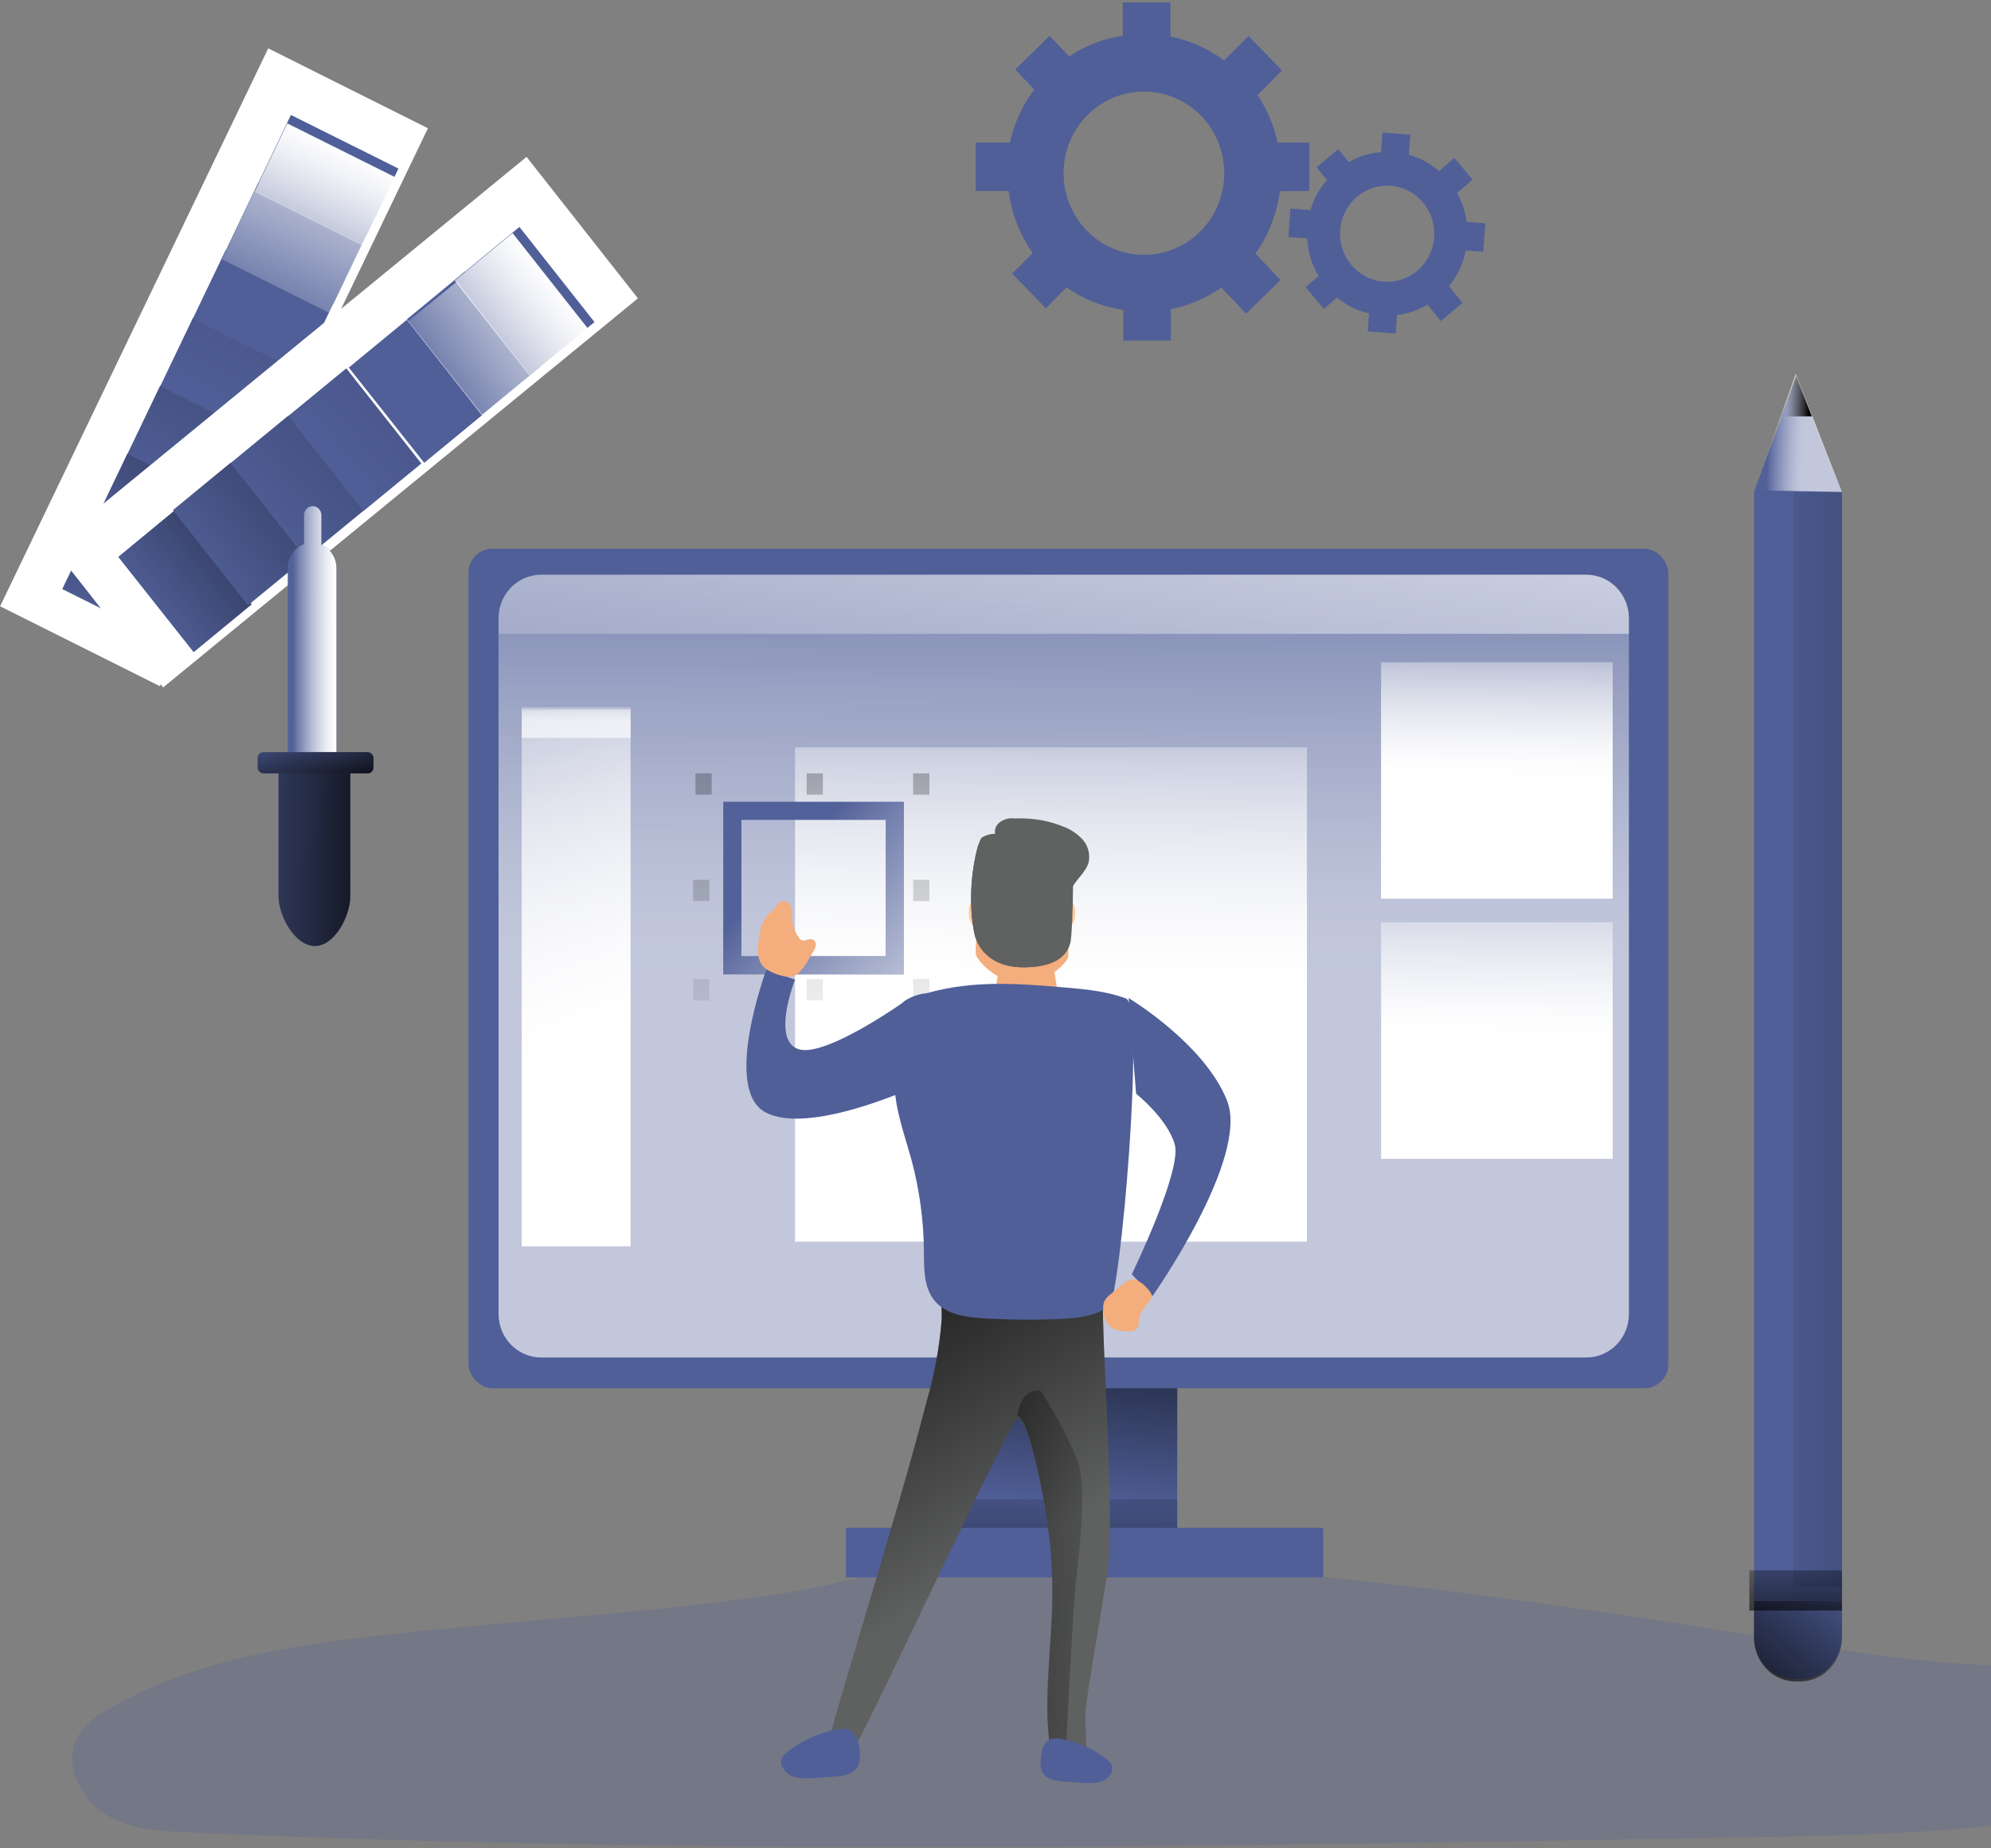 <svg width="779" height="723" viewBox="0 0 779 723" fill="none" xmlns="http://www.w3.org/2000/svg">
<rect x="0" y="0" width="779" height="723" fill="#808080" stroke="none"/>
<path opacity="0.24" d="M165.518 637.98C123.451 642.301 80.094 647.051 43.077 668.185C38.122 671.019 33.091 674.362 30.358 679.465C24.872 689.728 31.098 703.257 40.761 709.434C50.423 715.612 62.344 716.316 73.715 716.824C276.19 725.837 478.968 722.298 681.614 718.779C740.462 717.763 800.24 716.59 856.639 699.132C866.776 696.004 877.919 691.312 881.735 681.087C886.727 667.715 875.337 652.897 862.049 648.733C848.761 644.569 834.58 647.677 820.837 649.495C773.113 655.81 724.971 646.152 677.457 638.43C584.439 623.338 487.929 611.06 393.715 608.773C361.595 608.011 334.165 619.388 302.729 623.885C257.34 630.415 211.154 633.288 165.518 637.98Z" fill="#505F98"/>
<path d="M0.047 237.162L104.948 18.923L167.426 50.173L62.525 268.412L0.047 237.162Z" fill="white"/>
<path d="M24.359 230.436L37.141 203.762L79.222 224.745L66.44 251.419L24.359 230.436Z" fill="#505F98"/>
<path d="M24.359 230.436L37.141 203.762L79.222 224.745L66.44 251.419L24.359 230.436Z" fill="url(#paint0_linear_108_1329)"/>
<path d="M37.143 203.97L49.925 177.296L92.005 198.279L79.223 224.953L37.143 203.97Z" fill="#505F98"/>
<path d="M37.143 203.97L49.925 177.296L92.005 198.279L79.223 224.953L37.143 203.97Z" fill="url(#paint1_linear_108_1329)"/>
<path d="M49.91 177.496L62.692 150.821L104.772 171.804L91.99 198.478L49.91 177.496Z" fill="#505F98"/>
<path d="M49.91 177.496L62.692 150.821L104.772 171.804L91.99 198.478L49.91 177.496Z" fill="url(#paint2_linear_108_1329)"/>
<path d="M62.712 151.049L75.494 124.375L117.575 145.357L104.793 172.032L62.712 151.049Z" fill="#505F98"/>
<path d="M62.712 151.049L75.494 124.375L117.575 145.357L104.793 172.032L62.712 151.049Z" fill="url(#paint3_linear_108_1329)"/>
<path d="M75.487 124.557L88.269 97.883L130.35 118.865L117.568 145.54L75.487 124.557Z" fill="#505F98"/>
<path d="M88.271 98.11L101.053 71.436L143.134 92.419L130.352 119.093L88.271 98.11Z" fill="#505F98"/>
<path d="M101.038 71.636L113.82 44.962L155.9 65.944L143.119 92.618L101.038 71.636Z" fill="#505F98"/>
<path d="M86.833 101.429L99.615 74.755L141.696 95.738L128.914 122.412L86.833 101.429Z" fill="url(#paint4_linear_108_1329)"/>
<path d="M99.625 74.946L112.407 48.272L154.488 69.254L141.706 95.929L99.625 74.946Z" fill="url(#paint5_linear_108_1329)"/>
<rect x="371.79" y="531.031" width="88.816" height="75.855" fill="#505F98"/>
<rect x="371.79" y="531.031" width="88.816" height="75.855" fill="url(#paint6_linear_108_1329)"/>
<rect x="183.283" y="214.659" width="469.454" height="328.398" rx="9.37" fill="#505F98"/>
<path opacity="0.65" d="M637.33 241.891V513.975C637.345 518.49 635.603 522.825 632.488 526.025C629.372 529.225 625.139 531.026 620.723 531.031H211.672C207.257 531.021 203.027 529.218 199.913 526.019C196.798 522.821 195.054 518.488 195.064 513.975V241.891C195.054 237.378 196.798 233.045 199.913 229.846C203.027 226.648 207.257 224.845 211.672 224.835H620.723C625.139 224.84 629.372 226.641 632.488 229.841C635.603 233.04 637.345 237.376 637.33 241.891V241.891Z" fill="url(#paint7_linear_108_1329)"/>
<rect x="331.007" y="597.636" width="186.694" height="19.426" fill="#505F98"/>
<rect x="371.79" y="586.535" width="88.816" height="11.101" fill="url(#paint8_linear_108_1329)"/>
<path fill-rule="evenodd" clip-rule="evenodd" d="M512.263 55.771V74.71L500.753 74.807C499.634 83.619 496.352 92.005 491.209 99.194L501.04 109.526L487.563 122.708L477.886 112.511C471.919 116.659 465.185 119.535 458.091 120.963V133.253H439.462V121.254C431.506 120.08 423.923 117.062 417.3 112.434L409.207 120.595L396.017 107.025L404.053 99.019C398.994 91.828 395.767 83.476 394.662 74.71H381.759V55.771H395.12C396.777 48.234 400.034 41.155 404.664 35.029L397.201 27.178L410.677 13.996L418.312 22.079C424.625 17.818 431.801 15.056 439.309 13.996V0.969H457.939V14.287C465.518 15.82 472.681 19.001 478.936 23.611L488.48 14.073L501.593 27.527L492.049 37.219C495.791 42.844 498.447 49.139 499.875 55.771H512.263ZM416.136 67.712C416.115 85.345 430.173 99.657 447.536 99.678C455.878 99.704 463.888 96.355 469.794 90.371C475.7 84.388 479.017 76.262 479.012 67.79C479.033 50.157 464.975 35.845 447.612 35.824C430.25 35.802 416.157 50.079 416.136 67.712Z" fill="#505F98"/>
<path fill-rule="evenodd" clip-rule="evenodd" d="M581.141 87.328L580.309 98.467L573.505 98.043C572.485 103.166 570.217 107.944 566.909 111.938L572.22 118.471L563.753 125.602L558.537 119.185C554.865 121.347 550.802 122.731 546.593 123.251L546.045 130.478L535.14 129.649L535.669 122.596C531.063 121.546 526.756 119.429 523.082 116.409L517.979 120.842L510.854 112.343L515.9 107.987C513.248 103.537 511.722 98.484 511.459 93.283L504.107 92.705L504.919 81.585L512.725 82.182C514.014 77.828 516.213 73.811 519.17 70.407L515.144 65.454L523.611 58.323L527.712 63.411C531.581 61.186 535.887 59.869 540.318 59.556L540.885 51.847L551.79 52.676L551.204 60.52C555.558 61.758 559.595 63.948 563.035 66.938L569.026 61.753L576.132 70.252L570.085 75.514C572.047 78.988 573.33 82.816 573.864 86.788L581.141 87.328ZM524.359 90C523.585 100.354 531.185 109.389 541.339 110.184C546.224 110.577 551.061 108.968 554.779 105.712C558.497 102.456 560.788 97.823 561.145 92.84C561.908 82.484 554.298 73.458 544.144 72.674C533.989 71.89 525.133 79.646 524.359 90Z" fill="#505F98"/>
<path d="M720.708 192.426V640.021C720.677 649.297 713.39 656.808 704.391 656.84H702.512C693.529 656.797 686.27 649.28 686.27 640.021V192.426L702.643 148.054L720.708 192.426Z" fill="#505F98"/>
<rect x="701.676" y="192.457" width="19.032" height="428.305" fill="url(#paint9_linear_108_1329)"/>
<path opacity="0.65" d="M720.708 192.457L686.27 191.781L696.882 162.119L702.572 146.204L708.823 162.119L720.708 192.457V192.457Z" fill="url(#paint10_linear_108_1329)"/>
<path d="M708.927 162.855H697.145L702.759 147.129L708.927 162.855V162.855Z" fill="url(#paint11_linear_108_1329)"/>
<rect x="684.457" y="614.287" width="36.251" height="15.726" fill="url(#paint12_linear_108_1329)"/>
<path d="M720.708 626.313V640.541C720.677 650.04 713.39 657.732 704.391 657.765H702.512C693.529 657.721 686.27 650.022 686.27 640.541V626.313H720.708Z" fill="url(#paint13_linear_108_1329)"/>
<path d="M637.33 241.96V247.961H195.064V241.96C195.054 237.429 196.799 233.078 199.913 229.867C203.028 226.655 207.258 224.845 211.673 224.835H620.722C625.138 224.84 629.371 226.648 632.487 229.861C635.603 233.074 637.345 237.427 637.33 241.96V241.96Z" fill="url(#paint14_linear_108_1329)"/>
<rect x="204.127" y="277.563" width="42.595" height="209.99" fill="url(#paint15_linear_108_1329)"/>
<rect x="311.069" y="292.364" width="200.288" height="193.339" fill="url(#paint16_linear_108_1329)"/>
<rect x="357.289" y="383.021" width="6.344" height="8.326" fill="url(#paint17_linear_108_1329)"/>
<rect x="357.289" y="344.168" width="6.344" height="8.326" fill="url(#paint18_linear_108_1329)"/>
<rect x="271.192" y="383.021" width="6.344" height="8.326" fill="url(#paint19_linear_108_1329)"/>
<rect x="271.192" y="344.168" width="6.344" height="8.326" fill="url(#paint20_linear_108_1329)"/>
<rect x="357.289" y="302.54" width="6.344" height="8.326" fill="url(#paint21_linear_108_1329)"/>
<rect x="272.099" y="302.54" width="6.344" height="8.326" fill="url(#paint22_linear_108_1329)"/>
<rect x="315.6" y="302.54" width="6.344" height="8.326" fill="url(#paint23_linear_108_1329)"/>
<rect x="315.6" y="383.021" width="6.344" height="8.326" fill="url(#paint24_linear_108_1329)"/>
<path fill-rule="evenodd" clip-rule="evenodd" d="M282.974 381.171H353.664V313.641H282.974V381.171ZM346.544 374.031H290.094V320.723H346.544V374.031Z" fill="#505F98"/>
<path fill-rule="evenodd" clip-rule="evenodd" d="M282.974 381.171H353.664V313.641H282.974V381.171ZM346.544 374.031H290.094V320.723H346.544V374.031Z" fill="url(#paint25_linear_108_1329)"/>
<rect x="540.358" y="259.062" width="90.628" height="92.507" fill="url(#paint26_linear_108_1329)"/>
<rect x="540.358" y="360.819" width="90.628" height="92.507" fill="url(#paint27_linear_108_1329)"/>
<rect opacity="0.65" x="204.127" y="276.638" width="42.595" height="12.026" fill="url(#paint28_linear_108_1329)"/>
<path d="M20.247 213.574L206.022 61.369L249.595 116.711L63.82 268.916L20.247 213.574Z" fill="white"/>
<path d="M46.26 217.855L68.963 199.15L98.471 236.418L75.769 255.123L46.26 217.855Z" fill="#505F98"/>
<path d="M46.26 217.855L68.963 199.15L98.471 236.418L75.769 255.123L46.26 217.855Z" fill="url(#paint29_linear_108_1329)"/>
<path d="M67.65 199.57L90.32 180.95L119.695 218.165L97.025 236.786L67.65 199.57Z" fill="#505F98"/>
<path d="M67.65 199.57L90.32 180.95L119.695 218.165L97.025 236.786L67.65 199.57Z" fill="url(#paint30_linear_108_1329)"/>
<path d="M90.24 181.136L112.911 162.515L142.286 199.731L119.615 218.351L90.24 181.136Z" fill="#505F98"/>
<path d="M90.24 181.136L112.911 162.515L142.286 199.731L119.615 218.351L90.24 181.136Z" fill="url(#paint31_linear_108_1329)"/>
<path d="M112.816 162.713L135.487 144.093L164.862 181.309L142.191 199.929L112.816 162.713Z" fill="#505F98"/>
<path d="M112.816 162.713L135.487 144.093L164.862 181.309L142.191 199.929L112.816 162.713Z" fill="url(#paint32_linear_108_1329)"/>
<path d="M136.472 143.789L159.175 125.084L188.683 162.352L165.981 181.057L136.472 143.789Z" fill="#505F98"/>
<path d="M159.186 124.919L181.889 106.214L211.397 143.482L188.694 162.187L159.186 124.919Z" fill="#505F98"/>
<path d="M180.566 107.399L203.237 88.778L232.611 125.994L209.941 144.614L180.566 107.399Z" fill="#505F98"/>
<path d="M207.752 147.331L188.644 162.855L159.719 125.651L178.828 110.127L207.752 147.331V147.331Z" fill="url(#paint33_linear_108_1329)"/>
<path d="M177.888 109.801L200.559 91.18L229.933 128.396L207.263 147.016L177.888 109.801Z" fill="url(#paint34_linear_108_1329)"/>
<path d="M131.625 222.198V335.842H112.593V222.198C112.593 217.998 115.145 214.261 118.949 212.891V201.546C118.949 199.592 120.467 198.008 122.339 198.008C124.211 198.008 125.729 199.592 125.729 201.546V213.083C129.278 214.599 131.605 218.195 131.625 222.198V222.198Z" fill="#505F98"/>
<path d="M131.625 222.198V335.842H112.593V222.198C112.593 217.998 115.145 214.261 118.949 212.891V201.546C118.949 199.592 120.467 198.008 122.339 198.008C124.211 198.008 125.729 199.592 125.729 201.546V213.083C129.278 214.599 131.605 218.195 131.625 222.198V222.198Z" fill="url(#paint35_linear_108_1329)"/>
<rect x="100.811" y="294.214" width="45.314" height="8.326" rx="2.245" fill="#505F98"/>
<path d="M123.186 370.07V370.07C115.422 370.07 108.968 358.215 108.968 350.305V297.915H137.062V350.305C137.062 358.215 130.931 370.07 123.186 370.07Z" fill="#505F98"/>
<rect x="100.811" y="294.214" width="45.314" height="8.326" rx="2.245" fill="url(#paint36_linear_108_1329)"/>
<path d="M123.186 370.07V370.07C115.422 370.07 108.968 358.383 108.968 350.585V302.54H137.062V350.585C137.062 358.383 130.931 370.07 123.186 370.07Z" fill="url(#paint37_linear_108_1329)"/>
<path d="M304.4 425.574C303.791 422.276 303.405 417.609 304.577 417.288C307.048 416.578 304.4 425.574 304.4 425.574Z" fill="#28353D"/>
<path d="M434.144 606.43C433.704 618.081 424.862 660.899 424.575 672.57C424.575 676.453 425.589 682.415 424.365 686.163C421.839 694.105 412.882 693.017 411.715 688.338L411.275 686.007C407.122 663.326 413.801 637.597 411.275 607.983C409.763 589.905 402.721 555.048 398.109 554.815C395.678 554.815 340.2 674.279 335.377 681.638C333.004 685.347 326.325 684.765 323.091 687.755C319.857 690.745 350.036 597.187 362.686 547.747C365.636 537.543 367.56 527.061 368.427 516.464C368.771 510.347 366.839 508.288 372.369 506.482C376.197 505.24 381.498 505.589 385.593 505.298C390.052 504.948 431.522 504.871 431.522 507.861C431.12 524.095 435.215 579.516 434.144 606.43Z" fill="#606161"/>
<path d="M434.144 606.43C433.704 618.081 424.862 660.899 424.575 672.57C424.575 676.453 425.589 682.415 424.365 686.163C421.839 694.105 412.882 693.017 411.715 688.338L411.275 686.007C407.122 663.326 413.801 637.597 411.275 607.983C409.763 589.905 402.721 555.048 398.109 554.815C395.678 554.815 340.2 674.279 335.377 681.638C333.004 685.347 326.325 684.765 323.091 687.755C319.857 690.745 350.036 597.187 362.686 547.747C365.636 537.543 367.56 527.061 368.427 516.464C368.771 510.347 366.839 508.288 372.369 506.482C376.197 505.24 381.498 505.589 385.593 505.298C390.052 504.948 431.522 504.871 431.522 507.861C431.12 524.095 435.215 579.516 434.144 606.43Z" fill="url(#paint38_linear_108_1329)"/>
<path d="M385.172 358.181C384.823 354.494 383.118 352.494 381.452 352.494C379.786 352.494 378.759 354.455 379.108 358.181C379.187 360.932 381.219 363.222 383.913 363.594C385.598 363.594 385.54 361.868 385.172 358.181Z" fill="#FFCD9C"/>
<path d="M414.51 358.191C414.737 354.498 416.4 352.494 418.12 352.494C419.84 352.494 420.955 354.458 420.69 358.191C420.666 360.979 418.633 363.305 415.965 363.594C414.264 363.594 414.245 361.885 414.51 358.191Z" fill="#FFCD9C"/>
<path d="M417.883 374.391C417.648 376.339 409.574 384.871 400.386 384.871C391.198 384.871 383.613 377.079 382.01 373.963C380.407 370.846 386.858 330.76 390.592 327.409C394.326 324.059 409.457 326.26 410.728 328.033C413.777 332.22 418.88 366.619 417.883 374.391Z" fill="#F4AD7D"/>
<path d="M414.085 344.147C412.835 344.759 407.931 331.996 406.902 329.852C405.873 327.709 406.039 325.509 407.288 324.896C408.537 324.284 410.374 325.547 411.403 327.671C412.431 329.795 415.315 343.553 414.085 344.147Z" fill="#FFCD9C"/>
<path d="M386.579 343.231C385.284 342.781 388.714 329.532 389.462 327.242C390.211 324.953 391.889 323.446 393.112 323.896C394.334 324.346 394.845 326.577 394.097 328.886C393.349 331.196 387.802 343.681 386.579 343.231Z" fill="#FFCD9C"/>
<path d="M391.721 372.845H411.431L414.385 391.922C403.647 397.826 397.387 397.175 389.009 390.619L391.721 372.845Z" fill="#F4AD7D"/>
<path d="M399.884 376.665C399.884 376.314 400.704 376.018 401.697 376.018C402.689 376.018 403.509 376.314 403.509 376.665C403.509 377.017 402.711 377.072 401.697 377.072C400.683 377.072 399.884 377.035 399.884 376.665Z" fill="#F4AD7D"/>
<path d="M418.933 368.042C419.679 363.496 420.896 330.947 417.912 326.639C414.928 322.331 397.061 319.544 394.351 320.216C388.284 321.718 389.344 326.145 389.344 326.145C387.541 326.172 385.776 326.669 384.22 327.588C382.139 329.01 377.76 349.524 381.255 365.038C382.826 372.014 389.011 378.081 399.692 378.378C412.847 378.733 418.03 373.674 418.933 368.042Z" fill="#606161"/>
<path d="M394.425 321.746C395.837 320.531 397.666 319.957 399.496 320.155C405.05 320.124 410.56 321.171 415.739 323.24C418.61 324.268 421.217 325.954 423.364 328.172C425.526 330.452 426.522 333.647 426.052 336.799C425.099 341.436 420.333 344.305 418.77 348.766C417.512 352.342 418.408 355.801 418.446 359.397C418.471 362.304 418.267 365.209 417.836 368.083C416.959 373.683 411.945 378.714 399.077 378.38C388.706 378.085 382.701 372.052 381.175 365.115C379.111 353.602 379.652 341.753 382.758 330.491C388.347 331.817 394.066 332.476 399.801 332.456C405.883 332.508 411.947 331.782 417.855 330.294C418.865 336.307 418.846 348.353 418.522 357.353" fill="#606161"/>
<path d="M362.611 388.528C359.501 388.794 356.504 389.852 353.893 391.605C349.422 395.205 349.082 401.92 349.158 407.764C349.004 415.862 349.554 423.957 350.799 431.954C352.139 439.289 354.573 446.333 356.573 453.512C359.725 465.195 361.381 477.25 361.497 489.372C361.497 496.029 361.384 503.344 365.441 508.549C369.875 514.2 377.724 515.303 384.781 515.71C394.8 516.31 404.857 516.387 414.876 515.961C421.593 515.652 428.744 514.974 434.065 510.756C438.31 507.388 448.254 393.463 440.537 390.58C432.82 387.696 424.518 386.961 416.329 386.264C397.97 384.677 380.686 383.419 362.611 388.528Z" fill="#505F98"/>
<path d="M420.409 624.731C419.425 637.65 417.077 684.592 417.077 684.592L411.095 684.379C406.988 661.826 413.594 636.24 411.095 606.793C409.6 588.815 402.634 554.154 398.072 553.922C399.435 542.337 407.101 544.074 407.101 544.074C412.677 552.58 417.486 561.583 421.469 570.973C426.031 583.177 421.412 611.755 420.409 624.731Z" fill="url(#paint39_linear_108_1329)"/>
<path d="M307.784 685.539C306.85 686.244 306.141 687.209 305.745 688.316C305.532 689.225 305.619 690.179 305.99 691.035C307.047 693.219 309.049 694.785 311.41 695.277C313.744 695.73 316.133 695.813 318.492 695.524L326.046 695.01C327.968 694.964 329.874 694.65 331.711 694.078C333.55 693.497 335.067 692.175 335.903 690.427C336.348 689.139 336.522 687.772 336.413 686.414C336.413 680.118 334.223 675.002 327.386 676.543C320.226 677.899 313.499 680.986 307.784 685.539V685.539Z" fill="#505F98"/>
<path d="M433.252 688.35C434.111 688.994 434.761 689.873 435.124 690.879C435.318 691.698 435.242 692.558 434.908 693.33C433.945 695.308 432.107 696.723 429.942 697.154C427.807 697.575 425.618 697.655 423.458 697.389L416.6 696.918C414.856 696.881 413.125 696.604 411.457 696.095C409.775 695.567 408.39 694.366 407.633 692.781C407.228 691.617 407.067 690.383 407.161 689.154C407.161 683.468 409.131 678.782 415.418 680.233C421.935 681.464 428.055 684.249 433.252 688.35V688.35Z" fill="#505F98"/>
<path d="M441.573 390.421C441.573 390.421 471.202 408.149 480.101 430.559C488.999 452.968 450.957 506.979 450.957 506.979L442.817 498.482C442.817 498.482 462.673 457.728 459.603 447.534C456.534 437.341 444.507 427.842 444.507 427.842L441.573 390.421Z" fill="#505F98"/>
<path d="M357.289 425.443C357.289 425.443 316.092 444.297 299.351 435.045C282.61 425.793 299.845 379.32 299.845 379.32L311.056 383.208C311.056 383.208 301.688 406.901 312.406 410.419C323.123 413.937 355.237 390.827 355.237 390.827L357.289 425.443Z" fill="#505F98"/>
<path d="M434.85 506.032C433.665 506.819 432.704 507.875 432.056 509.104C431.666 510.148 431.526 511.261 431.645 512.363C431.574 515.036 432.764 517.599 434.889 519.345C436.382 520.161 438.054 520.633 439.773 520.723C440.827 520.899 441.904 520.899 442.958 520.723C444.032 520.528 444.93 519.827 445.341 518.861C445.482 518.25 445.541 517.624 445.517 516.999C445.654 513.927 447.92 511.413 449.796 508.9C450.249 508.414 450.541 507.811 450.636 507.168C450.625 506.455 450.364 505.767 449.894 505.213C448.624 503.463 445.478 500.242 442.958 500.521C440.437 500.8 436.803 504.505 434.85 506.032Z" fill="#F4AD7D"/>
<path d="M318.128 372.322C318.665 371.56 319.031 370.698 319.202 369.79C319.339 368.851 318.853 367.93 317.988 367.49C316.615 366.968 314.984 368.34 313.631 367.76C313.173 367.512 312.789 367.152 312.516 366.717C310.919 364.468 310.002 361.83 309.87 359.101C309.948 357.647 309.814 356.189 309.472 354.772C309.07 353.313 307.636 352.354 306.089 352.51C304.816 352.8 304.099 354.056 303.303 355.061C302.507 356.067 300.916 357.265 299.881 358.521C298.114 361.103 297.103 364.103 296.956 367.2C296.399 371.066 296.04 375.492 298.826 378.275C300.975 380.421 307.522 382.953 310.527 381.812C313.85 380.537 316.456 375.105 318.128 372.322Z" fill="#F4AD7D"/>
<defs>
<linearGradient id="paint0_linear_108_1329" x1="136.831" y1="292.518" x2="197.485" y2="174.619" gradientUnits="userSpaceOnUse">
<stop stop-color="#010101" stop-opacity="0.01"/>
<stop offset="0.95" stop-color="#010101"/>
</linearGradient>
<linearGradient id="paint1_linear_108_1329" x1="186.788" y1="289.001" x2="273.744" y2="122.514" gradientUnits="userSpaceOnUse">
<stop stop-color="#010101" stop-opacity="0.01"/>
<stop offset="0.95" stop-color="#010101"/>
</linearGradient>
<linearGradient id="paint2_linear_108_1329" x1="295.45" y1="297.075" x2="424.319" y2="12.195" gradientUnits="userSpaceOnUse">
<stop stop-color="#010101" stop-opacity="0.01"/>
<stop offset="0.95" stop-color="#010101"/>
</linearGradient>
<linearGradient id="paint3_linear_108_1329" x1="411.224" y1="312.33" x2="603.416" y2="-98.462" gradientUnits="userSpaceOnUse">
<stop stop-color="#010101" stop-opacity="0.01"/>
<stop offset="0.36" stop-color="#010101" stop-opacity="0.36"/>
<stop offset="0.95" stop-color="#010101"/>
</linearGradient>
<linearGradient id="paint4_linear_108_1329" x1="276.595" y1="215.181" x2="386.392" y2="-6.482" gradientUnits="userSpaceOnUse">
<stop stop-color="white" stop-opacity="0.01"/>
<stop offset="0.07" stop-color="white" stop-opacity="0.22"/>
<stop offset="0.16" stop-color="white" stop-opacity="0.45"/>
<stop offset="0.25" stop-color="white" stop-opacity="0.65"/>
<stop offset="0.33" stop-color="white" stop-opacity="0.8"/>
<stop offset="0.4" stop-color="white" stop-opacity="0.91"/>
<stop offset="0.46" stop-color="white" stop-opacity="0.98"/>
<stop offset="0.51" stop-color="white"/>
</linearGradient>
<linearGradient id="paint5_linear_108_1329" x1="205.885" y1="166.042" x2="266.068" y2="41.321" gradientUnits="userSpaceOnUse">
<stop stop-color="white" stop-opacity="0.01"/>
<stop offset="0.07" stop-color="white" stop-opacity="0.22"/>
<stop offset="0.16" stop-color="white" stop-opacity="0.45"/>
<stop offset="0.25" stop-color="white" stop-opacity="0.65"/>
<stop offset="0.33" stop-color="white" stop-opacity="0.8"/>
<stop offset="0.4" stop-color="white" stop-opacity="0.91"/>
<stop offset="0.46" stop-color="white" stop-opacity="0.98"/>
<stop offset="0.51" stop-color="white"/>
</linearGradient>
<linearGradient id="paint6_linear_108_1329" x1="482.402" y1="594.233" x2="492.245" y2="477.027" gradientUnits="userSpaceOnUse">
<stop stop-color="#010101" stop-opacity="0.01"/>
<stop offset="0.95" stop-color="#010101"/>
</linearGradient>
<linearGradient id="paint7_linear_108_1329" x1="118.588" y1="166.108" x2="116.023" y2="581.975" gradientUnits="userSpaceOnUse">
<stop stop-color="white" stop-opacity="0.01"/>
<stop offset="0.07" stop-color="white" stop-opacity="0.22"/>
<stop offset="0.16" stop-color="white" stop-opacity="0.45"/>
<stop offset="0.25" stop-color="white" stop-opacity="0.65"/>
<stop offset="0.33" stop-color="white" stop-opacity="0.8"/>
<stop offset="0.4" stop-color="white" stop-opacity="0.91"/>
<stop offset="0.46" stop-color="white" stop-opacity="0.98"/>
<stop offset="0.51" stop-color="white"/>
</linearGradient>
<linearGradient id="paint8_linear_108_1329" x1="-111.135" y1="570.876" x2="-111.04" y2="702.451" gradientUnits="userSpaceOnUse">
<stop stop-color="#010101" stop-opacity="0.01"/>
<stop offset="0.95" stop-color="#010101"/>
</linearGradient>
<linearGradient id="paint9_linear_108_1329" x1="682.665" y1="3524.63" x2="959.972" y2="3524.67" gradientUnits="userSpaceOnUse">
<stop stop-color="#010101" stop-opacity="0.01"/>
<stop offset="0.95" stop-color="#010101"/>
</linearGradient>
<linearGradient id="paint10_linear_108_1329" x1="691.174" y1="187.229" x2="718.653" y2="188.4" gradientUnits="userSpaceOnUse">
<stop stop-color="white" stop-opacity="0.01"/>
<stop offset="0.07" stop-color="white" stop-opacity="0.22"/>
<stop offset="0.16" stop-color="white" stop-opacity="0.45"/>
<stop offset="0.25" stop-color="white" stop-opacity="0.65"/>
<stop offset="0.33" stop-color="white" stop-opacity="0.8"/>
<stop offset="0.4" stop-color="white" stop-opacity="0.91"/>
<stop offset="0.46" stop-color="white" stop-opacity="0.98"/>
<stop offset="0.51" stop-color="white"/>
</linearGradient>
<linearGradient id="paint11_linear_108_1329" x1="698.837" y1="161.182" x2="708.213" y2="161.58" gradientUnits="userSpaceOnUse">
<stop stop-color="#010101" stop-opacity="0.01"/>
<stop offset="0.95" stop-color="#010101"/>
</linearGradient>
<linearGradient id="paint12_linear_108_1329" x1="629.433" y1="596.536" x2="629.724" y2="659.446" gradientUnits="userSpaceOnUse">
<stop stop-color="#010101" stop-opacity="0.01"/>
<stop offset="0.95" stop-color="#010101"/>
</linearGradient>
<linearGradient id="paint13_linear_108_1329" x1="691.742" y1="587.72" x2="637.546" y2="653.458" gradientUnits="userSpaceOnUse">
<stop stop-color="#010101" stop-opacity="0.01"/>
<stop offset="0.95" stop-color="#010101"/>
</linearGradient>
<linearGradient id="paint14_linear_108_1329" x1="932.554" y1="335.811" x2="964.845" y2="-40.679" gradientUnits="userSpaceOnUse">
<stop stop-color="white" stop-opacity="0.01"/>
<stop offset="0.07" stop-color="white" stop-opacity="0.22"/>
<stop offset="0.16" stop-color="white" stop-opacity="0.45"/>
<stop offset="0.25" stop-color="white" stop-opacity="0.65"/>
<stop offset="0.33" stop-color="white" stop-opacity="0.8"/>
<stop offset="0.4" stop-color="white" stop-opacity="0.91"/>
<stop offset="0.46" stop-color="white" stop-opacity="0.98"/>
<stop offset="0.51" stop-color="white"/>
</linearGradient>
<linearGradient id="paint15_linear_108_1329" x1="183.686" y1="233.965" x2="313.395" y2="572.833" gradientUnits="userSpaceOnUse">
<stop stop-color="white" stop-opacity="0.01"/>
<stop offset="0.07" stop-color="white" stop-opacity="0.22"/>
<stop offset="0.16" stop-color="white" stop-opacity="0.45"/>
<stop offset="0.25" stop-color="white" stop-opacity="0.65"/>
<stop offset="0.33" stop-color="white" stop-opacity="0.8"/>
<stop offset="0.4" stop-color="white" stop-opacity="0.91"/>
<stop offset="0.46" stop-color="white" stop-opacity="0.98"/>
<stop offset="0.51" stop-color="white"/>
</linearGradient>
<linearGradient id="paint16_linear_108_1329" x1="277.448" y1="255.353" x2="274.306" y2="516.874" gradientUnits="userSpaceOnUse">
<stop stop-color="white" stop-opacity="0.01"/>
<stop offset="0.07" stop-color="white" stop-opacity="0.22"/>
<stop offset="0.16" stop-color="white" stop-opacity="0.45"/>
<stop offset="0.25" stop-color="white" stop-opacity="0.65"/>
<stop offset="0.33" stop-color="white" stop-opacity="0.8"/>
<stop offset="0.4" stop-color="white" stop-opacity="0.91"/>
<stop offset="0.46" stop-color="white" stop-opacity="0.98"/>
<stop offset="0.51" stop-color="white"/>
</linearGradient>
<linearGradient id="paint17_linear_108_1329" x1="563.486" y1="432.701" x2="581.615" y2="-101.887" gradientUnits="userSpaceOnUse">
<stop stop-color="#010101" stop-opacity="0.01"/>
<stop offset="0.95" stop-color="#010101"/>
</linearGradient>
<linearGradient id="paint18_linear_108_1329" x1="562.714" y1="433.016" x2="580.843" y2="-101.572" gradientUnits="userSpaceOnUse">
<stop stop-color="#010101" stop-opacity="0.01"/>
<stop offset="0.95" stop-color="#010101"/>
</linearGradient>
<linearGradient id="paint19_linear_108_1329" x1="477.42" y1="430.526" x2="495.576" y2="-104.06" gradientUnits="userSpaceOnUse">
<stop stop-color="#010101" stop-opacity="0.01"/>
<stop offset="0.95" stop-color="#010101"/>
</linearGradient>
<linearGradient id="paint20_linear_108_1329" x1="476.649" y1="430.841" x2="494.805" y2="-103.745" gradientUnits="userSpaceOnUse">
<stop stop-color="#010101" stop-opacity="0.01"/>
<stop offset="0.95" stop-color="#010101"/>
</linearGradient>
<linearGradient id="paint21_linear_108_1329" x1="561.864" y1="434.404" x2="580.02" y2="-100.183" gradientUnits="userSpaceOnUse">
<stop stop-color="#010101" stop-opacity="0.01"/>
<stop offset="0.95" stop-color="#010101"/>
</linearGradient>
<linearGradient id="paint22_linear_108_1329" x1="476.705" y1="432.268" x2="494.834" y2="-102.32" gradientUnits="userSpaceOnUse">
<stop stop-color="#010101" stop-opacity="0.01"/>
<stop offset="0.95" stop-color="#010101"/>
</linearGradient>
<linearGradient id="paint23_linear_108_1329" x1="520.168" y1="433.341" x2="538.324" y2="-101.226" gradientUnits="userSpaceOnUse">
<stop stop-color="#010101" stop-opacity="0.01"/>
<stop offset="0.95" stop-color="#010101"/>
</linearGradient>
<linearGradient id="paint24_linear_108_1329" x1="521.812" y1="430.979" x2="539.969" y2="-103.608" gradientUnits="userSpaceOnUse">
<stop stop-color="#010101" stop-opacity="0.01"/>
<stop offset="0.95" stop-color="#010101"/>
</linearGradient>
<linearGradient id="paint25_linear_108_1329" x1="209.291" y1="444.444" x2="423.758" y2="640.364" gradientUnits="userSpaceOnUse">
<stop stop-color="white" stop-opacity="0.01"/>
<stop offset="0.07" stop-color="white" stop-opacity="0.22"/>
<stop offset="0.16" stop-color="white" stop-opacity="0.45"/>
<stop offset="0.25" stop-color="white" stop-opacity="0.65"/>
<stop offset="0.33" stop-color="white" stop-opacity="0.8"/>
<stop offset="0.4" stop-color="white" stop-opacity="0.91"/>
<stop offset="0.46" stop-color="white" stop-opacity="0.98"/>
<stop offset="0.51" stop-color="white"/>
</linearGradient>
<linearGradient id="paint26_linear_108_1329" x1="525.244" y1="241.36" x2="523.557" y2="366.392" gradientUnits="userSpaceOnUse">
<stop stop-color="white" stop-opacity="0.01"/>
<stop offset="0.07" stop-color="white" stop-opacity="0.22"/>
<stop offset="0.16" stop-color="white" stop-opacity="0.45"/>
<stop offset="0.25" stop-color="white" stop-opacity="0.65"/>
<stop offset="0.33" stop-color="white" stop-opacity="0.8"/>
<stop offset="0.4" stop-color="white" stop-opacity="0.91"/>
<stop offset="0.46" stop-color="white" stop-opacity="0.98"/>
<stop offset="0.51" stop-color="white"/>
</linearGradient>
<linearGradient id="paint27_linear_108_1329" x1="525.244" y1="343.117" x2="523.557" y2="468.149" gradientUnits="userSpaceOnUse">
<stop stop-color="white" stop-opacity="0.01"/>
<stop offset="0.07" stop-color="white" stop-opacity="0.22"/>
<stop offset="0.16" stop-color="white" stop-opacity="0.45"/>
<stop offset="0.25" stop-color="white" stop-opacity="0.65"/>
<stop offset="0.33" stop-color="white" stop-opacity="0.8"/>
<stop offset="0.4" stop-color="white" stop-opacity="0.91"/>
<stop offset="0.46" stop-color="white" stop-opacity="0.98"/>
<stop offset="0.51" stop-color="white"/>
</linearGradient>
<linearGradient id="paint28_linear_108_1329" x1="195.73" y1="274.123" x2="195.714" y2="290.959" gradientUnits="userSpaceOnUse">
<stop stop-color="white" stop-opacity="0.01"/>
<stop offset="0.07" stop-color="white" stop-opacity="0.22"/>
<stop offset="0.16" stop-color="white" stop-opacity="0.45"/>
<stop offset="0.25" stop-color="white" stop-opacity="0.65"/>
<stop offset="0.33" stop-color="white" stop-opacity="0.8"/>
<stop offset="0.4" stop-color="white" stop-opacity="0.91"/>
<stop offset="0.46" stop-color="white" stop-opacity="0.98"/>
<stop offset="0.51" stop-color="white"/>
</linearGradient>
<linearGradient id="paint29_linear_108_1329" x1="122.643" y1="322.939" x2="227.034" y2="242.375" gradientUnits="userSpaceOnUse">
<stop stop-color="#010101" stop-opacity="0.01"/>
<stop offset="0.95" stop-color="#010101"/>
</linearGradient>
<linearGradient id="paint30_linear_108_1329" x1="167.78" y1="341.382" x2="316.156" y2="228.684" gradientUnits="userSpaceOnUse">
<stop stop-color="#010101" stop-opacity="0.01"/>
<stop offset="0.95" stop-color="#010101"/>
</linearGradient>
<linearGradient id="paint31_linear_108_1329" x1="262.823" y1="395.742" x2="499.043" y2="194.669" gradientUnits="userSpaceOnUse">
<stop stop-color="#010101" stop-opacity="0.01"/>
<stop offset="0.95" stop-color="#010101"/>
</linearGradient>
<linearGradient id="paint32_linear_108_1329" x1="361.322" y1="459.676" x2="707.571" y2="172.366" gradientUnits="userSpaceOnUse">
<stop stop-color="#010101" stop-opacity="0.01"/>
<stop offset="0.36" stop-color="#010101" stop-opacity="0.36"/>
<stop offset="0.95" stop-color="#010101"/>
</linearGradient>
<linearGradient id="paint33_linear_108_1329" x1="223.896" y1="240.33" x2="391.952" y2="122.128" gradientUnits="userSpaceOnUse">
<stop stop-color="white" stop-opacity="0.01"/>
<stop offset="0.07" stop-color="white" stop-opacity="0.22"/>
<stop offset="0.16" stop-color="white" stop-opacity="0.45"/>
<stop offset="0.25" stop-color="white" stop-opacity="0.65"/>
<stop offset="0.33" stop-color="white" stop-opacity="0.8"/>
<stop offset="0.4" stop-color="white" stop-opacity="0.91"/>
<stop offset="0.46" stop-color="white" stop-opacity="0.98"/>
<stop offset="0.51" stop-color="white"/>
</linearGradient>
<linearGradient id="paint34_linear_108_1329" x1="236.226" y1="238.264" x2="342.954" y2="151.812" gradientUnits="userSpaceOnUse">
<stop stop-color="white" stop-opacity="0.01"/>
<stop offset="0.07" stop-color="white" stop-opacity="0.22"/>
<stop offset="0.16" stop-color="white" stop-opacity="0.45"/>
<stop offset="0.25" stop-color="white" stop-opacity="0.65"/>
<stop offset="0.33" stop-color="white" stop-opacity="0.8"/>
<stop offset="0.4" stop-color="white" stop-opacity="0.91"/>
<stop offset="0.46" stop-color="white" stop-opacity="0.98"/>
<stop offset="0.51" stop-color="white"/>
</linearGradient>
<linearGradient id="paint35_linear_108_1329" x1="114.494" y1="392.035" x2="149.076" y2="392.054" gradientUnits="userSpaceOnUse">
<stop stop-color="white" stop-opacity="0.01"/>
<stop offset="0.07" stop-color="white" stop-opacity="0.22"/>
<stop offset="0.16" stop-color="white" stop-opacity="0.45"/>
<stop offset="0.25" stop-color="white" stop-opacity="0.65"/>
<stop offset="0.33" stop-color="white" stop-opacity="0.8"/>
<stop offset="0.4" stop-color="white" stop-opacity="0.91"/>
<stop offset="0.46" stop-color="white" stop-opacity="0.98"/>
<stop offset="0.51" stop-color="white"/>
</linearGradient>
<linearGradient id="paint36_linear_108_1329" x1="48.116" y1="301.8" x2="59.086" y2="337.502" gradientUnits="userSpaceOnUse">
<stop stop-color="#010101" stop-opacity="0.01"/>
<stop offset="0.95" stop-color="#010101"/>
</linearGradient>
<linearGradient id="paint37_linear_108_1329" x1="70.575" y1="439.387" x2="161.959" y2="441.199" gradientUnits="userSpaceOnUse">
<stop stop-color="#010101" stop-opacity="0.01"/>
<stop offset="0.95" stop-color="#010101"/>
</linearGradient>
<linearGradient id="paint38_linear_108_1329" x1="435.347" y1="585.158" x2="345.536" y2="434.384" gradientUnits="userSpaceOnUse">
<stop stop-color="#010101" stop-opacity="0.01"/>
<stop offset="0.95" stop-color="#010101"/>
</linearGradient>
<linearGradient id="paint39_linear_108_1329" x1="436.272" y1="158.13" x2="279.692" y2="162.448" gradientUnits="userSpaceOnUse">
<stop stop-color="#010101" stop-opacity="0.01"/>
<stop offset="0.95" stop-color="#010101"/>
</linearGradient>
</defs>
</svg>
